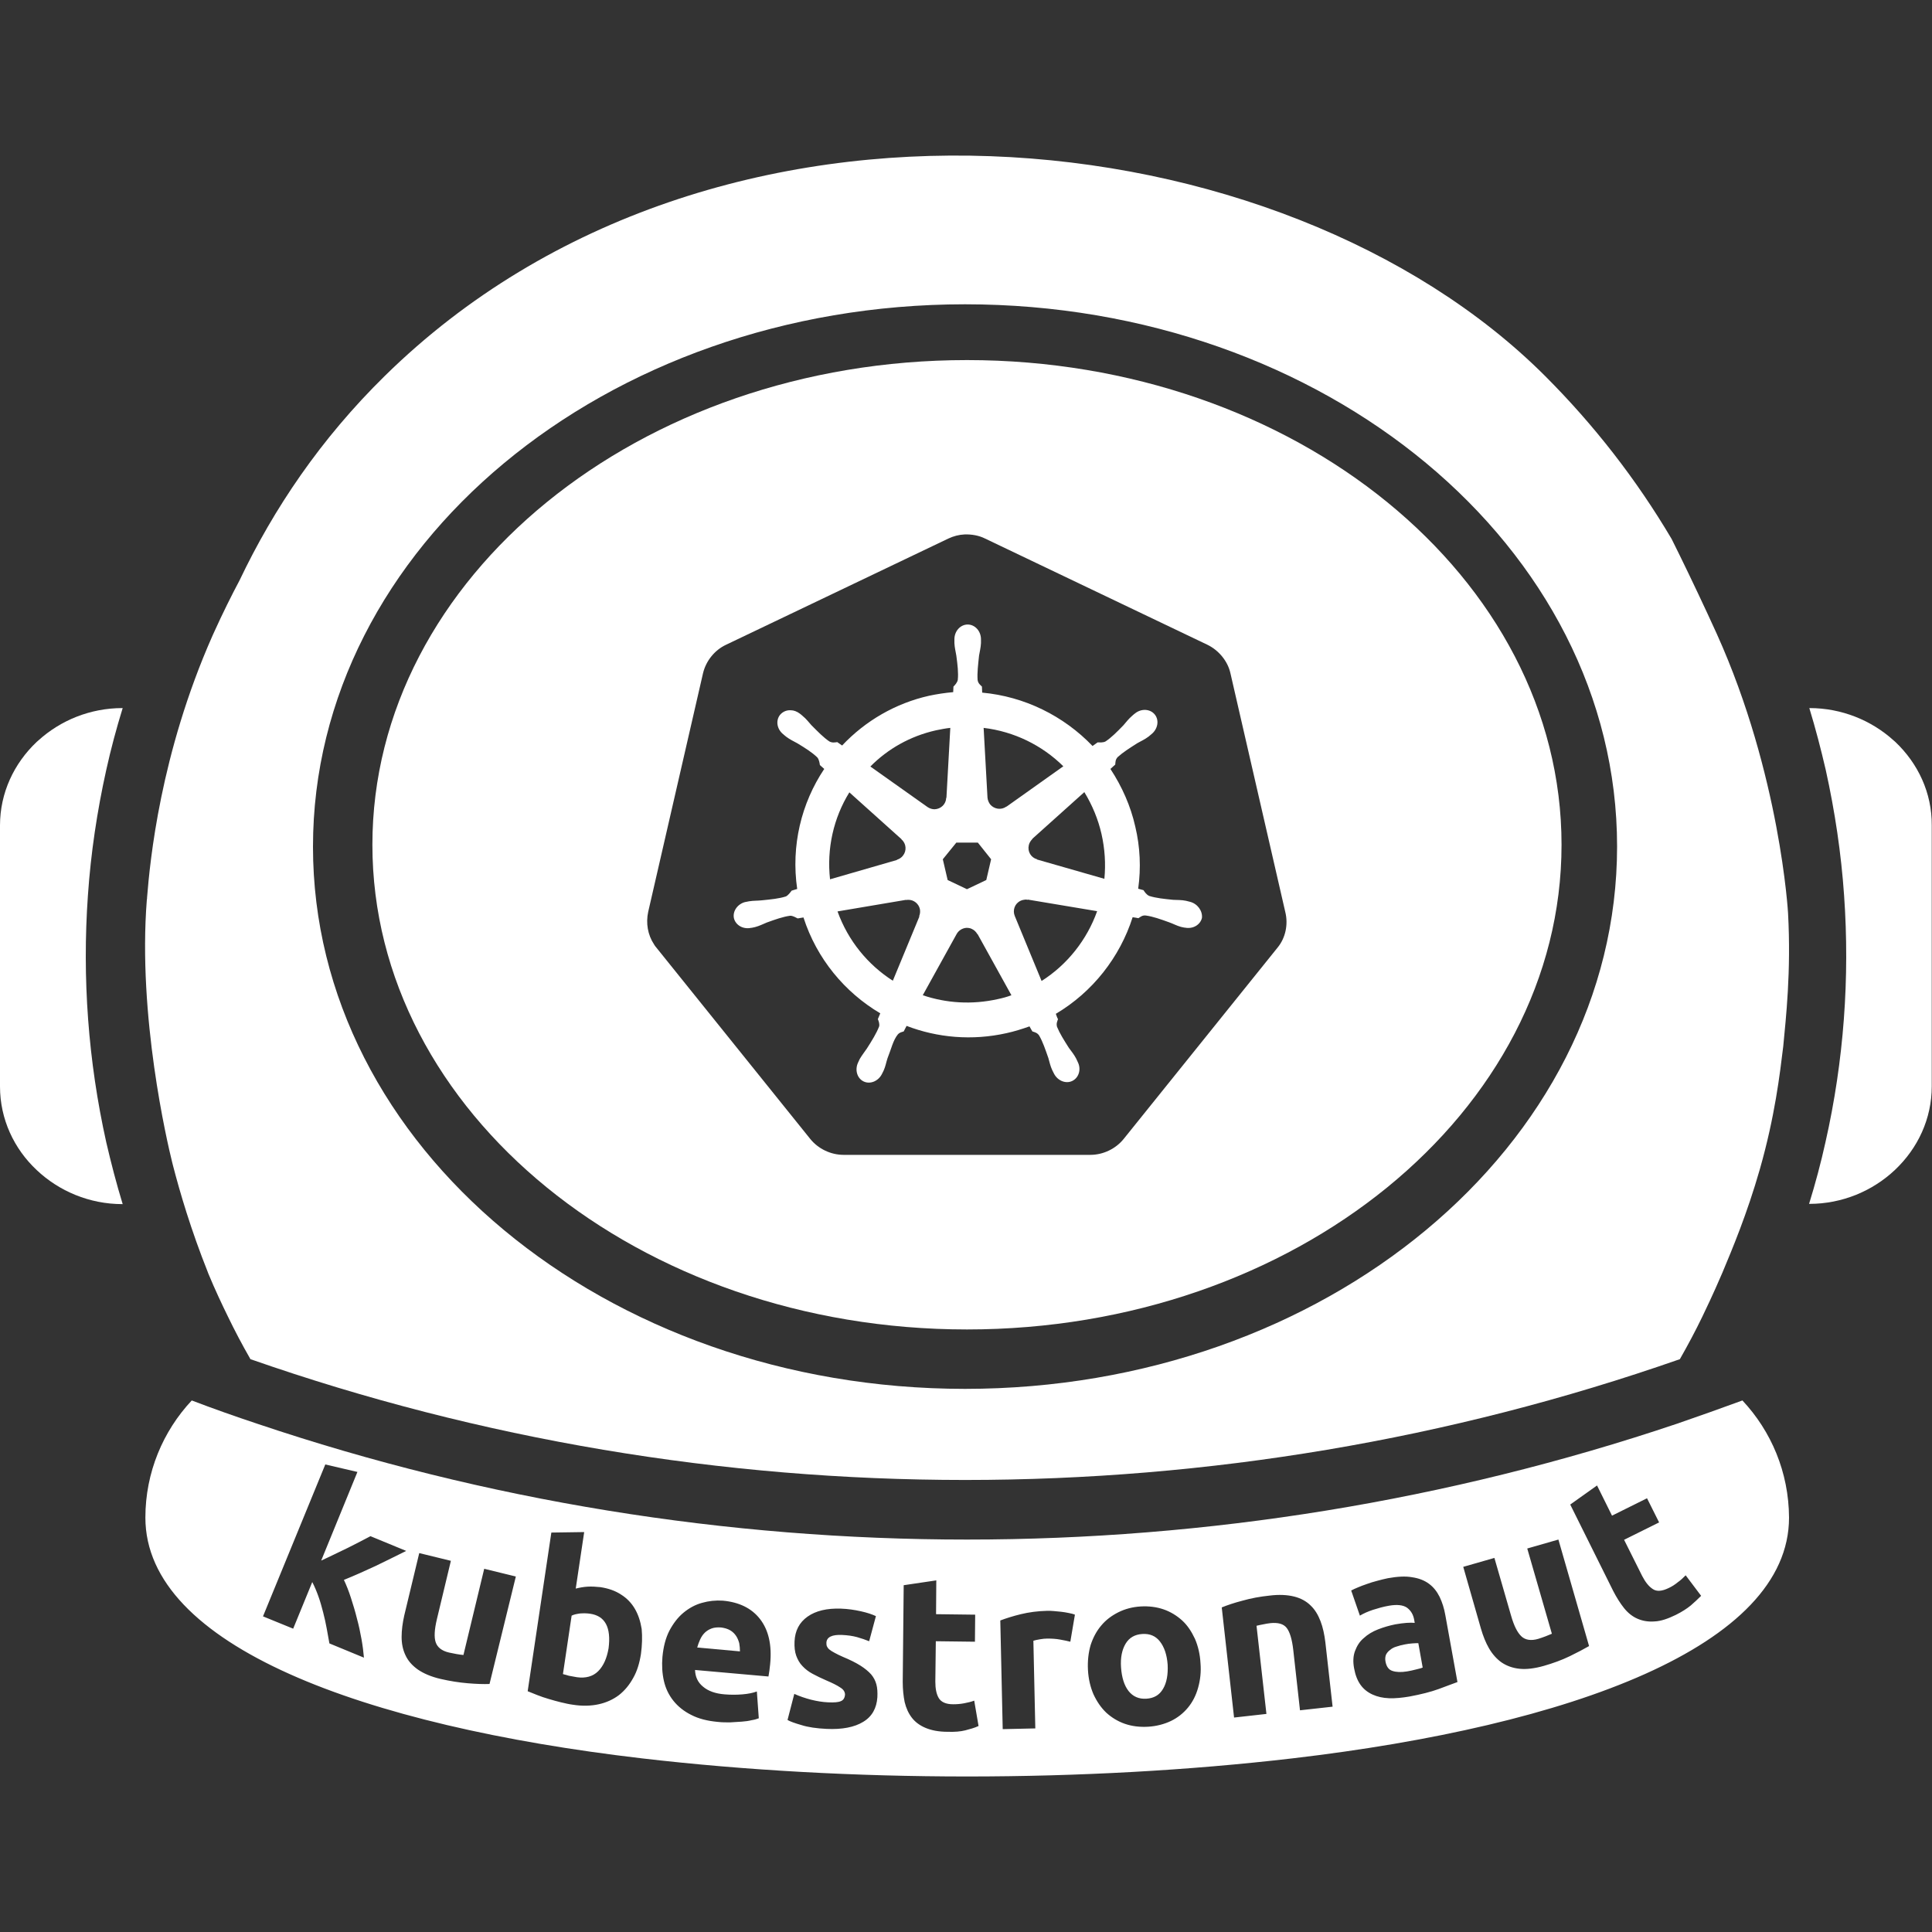 <?xml version="1.0" encoding="utf-8"?>
<!-- Generator: Adobe Illustrator 28.2.0, SVG Export Plug-In . SVG Version: 6.00 Build 0)  -->
<svg version="1.1" id="Layer_1" xmlns="http://www.w3.org/2000/svg" xmlns:xlink="http://www.w3.org/1999/xlink" x="0px" y="0px"
	 width="800px" height="800px" viewBox="0 0 800 800" style="enable-background:new 0 0 800 800;" xml:space="preserve">
<rect x="0" y="0" width="800" height="800" fill="#333333" stroke="none"/>
<style type="text/css">
	.st0{fill:#156BDD;}
	.st1{fill:#FFFFFF;}
</style>
<g>
	<g>
		<path class="st1" d="M492.7,373.4c-0.5-0.1-1.1-0.3-1.6-0.4c-1.9-0.4-3.5-0.3-5.3-0.4c-3.9-0.4-7-0.7-9.9-1.6
			c-1.2-0.5-2-1.8-2.4-2.4l-2.2-0.6c1.2-8.6,0.8-17.3-1.2-25.7c-1.9-8.5-5.5-16.6-10.3-23.9c0.6-0.5,1.6-1.5,2-1.8c0.1-1,0-2,1-3.1
			c2.2-2,4.9-3.7,8.2-5.8c1.6-0.9,3-1.5,4.6-2.7c0.4-0.3,0.8-0.7,1.2-1c2.6-2.1,3.3-5.7,1.4-8.1c-1.9-2.4-5.6-2.6-8.2-0.5
			c-0.4,0.3-0.9,0.7-1.2,1c-1.5,1.3-2.4,2.5-3.6,3.9c-2.7,2.8-5,5.1-7.4,6.7c-1.1,0.6-2.6,0.4-3.3,0.4l-2.1,1.5
			c-12-12.5-28.2-20.5-45.7-22.1c0-0.7-0.1-2.1-0.1-2.5c-0.7-0.7-1.6-1.3-1.8-2.8c-0.2-3,0.2-6.1,0.6-10c0.3-1.8,0.7-3.3,0.8-5.2
			c0-0.4,0-1.1,0-1.6c0-3.4-2.5-6.1-5.5-6.1c-3,0-5.5,2.7-5.5,6.1c0,0.1,0,0.1,0,0.2c0,0.5,0,1,0,1.4c0.1,1.9,0.5,3.4,0.8,5.2
			c0.5,3.8,0.9,7,0.6,10c-0.2,1.1-1.1,2.1-1.8,2.8l-0.1,2.3c-3.4,0.3-6.7,0.8-10,1.5c-13.8,3.1-26.3,10.3-36,20.6
			c-0.7-0.5-1.3-0.9-2-1.4c-1,0.1-2,0.4-3.3-0.3c-2.5-1.7-4.7-4-7.4-6.7c-1.2-1.3-2.1-2.6-3.6-3.8c-0.3-0.3-0.8-0.7-1.2-1
			c-1.2-0.9-2.5-1.4-3.8-1.4c-1.7-0.1-3.3,0.6-4.4,1.9c-1.9,2.4-1.3,6,1.4,8.1c0,0,0.1,0,0.1,0.1c0.4,0.3,0.8,0.7,1.1,0.9
			c1.6,1.2,3,1.8,4.6,2.7c3.3,2,6,3.7,8.2,5.8c0.8,0.9,1,2.5,1.1,3.2l1.8,1.6c-9.5,14.2-13.8,31.8-11.2,49.7l-2.3,0.7
			c-0.6,0.8-1.5,2-2.4,2.4c-2.8,0.9-6,1.2-9.9,1.6c-1.8,0.2-3.4,0.1-5.3,0.4c-0.4,0.1-1,0.2-1.5,0.3l0,0c0,0-0.1,0-0.1,0
			c-3.2,0.8-5.3,3.8-4.7,6.7c0.7,2.9,3.8,4.7,7.1,4c0,0,0.1,0,0.1,0c0,0,0.1,0,0.1,0c0.5-0.1,1-0.2,1.4-0.3c1.9-0.5,3.2-1.2,4.9-1.9
			c3.6-1.3,6.7-2.4,9.6-2.8c1.2-0.1,2.5,0.8,3.2,1.1l2.4-0.4c5.5,17.1,17.1,31,31.8,39.7l-1,2.4c0.4,0.9,0.8,2.2,0.5,3.1
			c-1.1,2.8-2.9,5.7-5,9c-1,1.5-2,2.7-3,4.4c-0.2,0.4-0.5,1-0.7,1.5c-1.4,3-0.4,6.5,2.3,7.8c2.7,1.3,6.1-0.1,7.6-3.1c0,0,0,0,0,0
			c0,0,0,0,0,0c0.2-0.4,0.5-1,0.7-1.4c0.8-1.8,1-3.3,1.6-5.1c1.5-3.7,2.3-7.5,4.3-9.9c0.6-0.7,1.4-0.9,2.4-1.2l1.2-2.3
			c12.8,4.9,27.1,6.2,41.4,3c3.2-0.7,6.4-1.7,9.5-2.8c0.3,0.6,1,1.8,1.2,2.1c0.9,0.3,2,0.5,2.8,1.7c1.5,2.6,2.5,5.6,3.8,9.3
			c0.5,1.7,0.8,3.3,1.6,5c0.2,0.4,0.5,1,0.7,1.4c1.5,3,4.9,4.4,7.6,3.1c2.7-1.3,3.8-4.8,2.3-7.8c-0.2-0.4-0.5-1.1-0.7-1.5
			c-0.9-1.7-1.9-2.9-3-4.4c-2.1-3.3-3.8-6-4.9-8.7c-0.4-1.4,0.1-2.3,0.4-3.2c-0.2-0.2-0.7-1.6-0.9-2.2c15.2-9,26.5-23.4,31.8-40
			c0.7,0.1,2,0.3,2.4,0.4c0.8-0.5,1.6-1.3,3.1-1.1c2.9,0.4,6,1.5,9.6,2.8c1.7,0.6,3.1,1.4,4.9,1.9c0.4,0.1,1,0.2,1.4,0.3
			c0,0,0.1,0,0.1,0c0,0,0.1,0,0.1,0c3.3,0.7,6.4-1.1,7.1-4C498,377.2,495.9,374.2,492.7,373.4 M440.3,317.3L416.8,334l-0.1,0
			c-2.1,1.5-5,1.1-6.7-0.9c-0.6-0.8-1-1.8-1.1-2.8l0,0l-1.6-28.9C419.9,302.9,431.5,308.6,440.3,317.3 M396,348.9h8.9l5.5,6.9
			l-2,8.6l-8,3.8l-8-3.8l-2-8.6L396,348.9z M387.6,302.4c2-0.4,3.9-0.8,5.9-1l-1.6,28.9l-0.1,0.1c-0.1,2.6-2.2,4.6-4.8,4.7
			c-1,0-2-0.3-2.9-0.9l0,0l-23.7-16.8C367.6,310.1,376.9,304.8,387.6,302.4 M351.7,328.1l21.6,19.4l0,0.1c2,1.7,2.2,4.7,0.6,6.7
			c-0.6,0.8-1.5,1.4-2.5,1.7l0,0.1l-27.7,8C342.3,351.4,345.1,338.8,351.7,328.1 M380.7,379.5l-11,26.6
			c-10.3-6.6-18.5-16.5-22.9-28.7l28.4-4.8l0,0.1c0.3-0.1,0.6-0.1,1-0.1c2.2,0,4.2,1.6,4.7,3.8c0.2,1,0.1,2-0.3,3L380.7,379.5z
			 M413.2,413.7c-10.7,2.4-21.4,1.7-31.1-1.6l14-25.3h0c0.8-1.5,2.4-2.5,4.1-2.6c0.8,0,1.6,0.1,2.3,0.5c0.9,0.4,1.7,1.2,2.2,2.1h0.1
			l14,25.3C417,412.8,415.1,413.3,413.2,413.7 M431.3,406.2l-11.1-26.9l0,0c-1-2.4,0-5.2,2.4-6.3c0.6-0.3,1.2-0.4,1.9-0.5
			c0.4,0,0.8,0,1.1,0.1l0-0.1l28.7,4.8C450.1,389.1,442,399.4,431.3,406.2 M457.3,363.9l-27.9-8l0-0.1c-2.5-0.7-4-3.2-3.4-5.8
			c0.2-1,0.8-1.9,1.5-2.6l0-0.1l21.5-19.3c3.3,5.4,5.7,11.2,7.1,17.3C457.5,351.5,457.9,357.7,457.3,363.9"/>
		<path class="st1" d="M784.8,307.2l-0.8-0.7c-9.1-8.2-21.4-13.3-34.7-13.3h-0.1c2.6,8.5,4.8,17,6.8,25.6c3.8,17.2,6.4,34.6,7.6,52
			c2.4,34-0.1,68.5-7.7,102.1c-1.9,8.6-4.2,17.2-6.8,25.6h0.1c13.7,0,26.3-5.4,35.5-14.1l0,0c9.4-8.9,15.2-21.1,15.2-34.6V341.8
			C800,328.3,794.2,316.1,784.8,307.2"/>
		<path class="st1" d="M36.4,370.8c1.2-17.5,3.8-34.9,7.6-52c1.9-8.6,4.2-17.2,6.8-25.6h-0.1c-13.4,0-25.6,5.1-34.7,13.3l-0.8,0.7
			C5.8,316.1,0,328.3,0,341.8v108.1c0,13.5,5.8,25.8,15.2,34.6l0,0c9.2,8.7,21.8,14.1,35.5,14.1h0.1c-2.6-8.5-4.8-17-6.8-25.6
			C36.5,439.3,34,404.9,36.4,370.8"/>
		<path class="st1" d="M740.4,378.2c0,0-3.2-57.4-29.5-115.7c-2.4-5.3-5.1-11.1-7.7-16.6c-5.7-12.1-11-22.7-11-22.7
			c-14.6-24.7-32.2-47.3-52.4-67.5C531.4,47.3,296,21.4,159.4,155.6c-26.7,26.2-46.1,55.1-60.2,84.7c-3.3,6.2-6.9,13.4-10.7,21.8
			c0,0-0.2,0.5-0.5,1.1c-21.7,49-25.9,93.5-27.1,108.4c0,0.3,0,0.6-0.1,1c-3.8,48,8.4,100.3,10.5,108.7c0,0,0,0,0,0
			c0.2,0.8,0.3,1.2,0.3,1.2c2.9,11.2,7.4,26.6,14.5,44.4c0,0.1,0.1,0.2,0.1,0.3c2.9,7,5.8,13.1,8.2,18c2.7,5.6,5.8,11.5,9.3,17.6
			c190.7,66.7,401.2,66.7,591.9,0c3.3-5.8,6.4-11.6,9.3-17.6c1.1-2.3,4.4-9.1,8.3-18.2c4.1-9.8,10.2-24.3,15.5-42.8
			c6.3-22.1,8.3-39.5,9.7-50.9C739.5,421.6,741.7,402.5,740.4,378.2 M399.6,575.1c-149.1,0-270-100.5-270-224.5S250.5,126,399.6,126
			s270,100.5,270,224.5S548.7,575.1,399.6,575.1"/>
		<path class="st1" d="M400.4,149.1c-135.7,0-246.2,90-246.2,200.7c0,110.7,110.4,200.7,246.2,200.7s246.2-90,246.2-200.7
			C646.6,239.1,536.2,149.1,400.4,149.1 M529,392.4l-63.7,79.2c-3.3,4.1-8.5,6.6-13.8,6.6l-102.2,0c-5.3,0-10.5-2.5-13.8-6.6
			l-63.7-79.2c-0.4-0.4-0.7-0.9-1-1.4c-2.6-3.9-3.4-8.8-2.4-13.4l22.7-98.8c1.2-5.1,4.8-9.6,9.5-11.8l92.1-44c2.1-1,4.4-1.6,6.7-1.7
			c2.9-0.1,5.9,0.4,8.5,1.7l92.1,44c4.7,2.3,8.4,6.8,9.5,11.8l22.7,98.8C533.5,382.8,532.3,388.4,529,392.4"/>
		<g>
			<path class="st1" d="M304.8,677.4c-0.6-0.9-1.4-1.7-2.4-2.3c-1-0.6-2.3-1-3.8-1.2c-1.5-0.1-2.8,0-3.9,0.4c-1.1,0.4-2.1,1-2.9,1.8
				c-0.8,0.8-1.4,1.7-1.9,2.8c-0.5,1.1-0.9,2.2-1.2,3.3l17.7,1.6c0-1.1-0.1-2.3-0.3-3.4C305.8,679.3,305.4,678.3,304.8,677.4z"/>
			<path class="st1" d="M584.8,680.5c-1.1,0.1-2.1,0.2-3,0.4c-1.2,0.2-2.4,0.5-3.5,0.9c-1.1,0.3-2,0.8-2.7,1.4
				c-0.8,0.6-1.3,1.2-1.7,2c-0.3,0.8-0.4,1.7-0.2,2.8c0.4,2.1,1.3,3.4,2.9,3.9c1.5,0.5,3.5,0.6,6,0.2c1.3-0.2,2.5-0.5,3.7-0.8
				c1.2-0.3,2.1-0.5,2.8-0.8l-1.8-10.1C586.7,680.4,585.9,680.4,584.8,680.5z"/>
			<path class="st1" d="M244.3,668.2c-1.4-0.2-2.8-0.2-4.1-0.1c-1.4,0.2-2.5,0.4-3.5,0.9l-3.6,24.2c0.6,0.2,1.5,0.4,2.5,0.7
				c1,0.2,2.1,0.4,3.3,0.6c3.6,0.5,6.6-0.3,8.8-2.5c2.2-2.2,3.6-5.4,4.3-9.5C253.1,673.9,250.6,669.1,244.3,668.2z"/>
			<path class="st1" d="M480.3,679.7c-1.8-2.3-4.2-3.3-7.3-3.1c-3.1,0.2-5.4,1.5-6.9,4c-1.5,2.5-2.2,5.8-1.9,9.9s1.3,7.4,3.1,9.7
				c1.8,2.3,4.3,3.4,7.4,3.2c3.1-0.2,5.4-1.5,6.9-4.1c1.5-2.5,2.1-5.9,1.9-10C483.2,685.2,482.1,682,480.3,679.7z"/>
			<path class="st1" d="M721.5,579.9c-9,3.3-18,6.5-27,9.6c-190.1,64-398.1,64-588.1,0c-9-3-18.1-6.2-27-9.6
				c-11.9,12.7-19.2,29.8-19.2,48.5c0,53.1,90.2,86.2,205.6,99.7c85.8,10,183.6,10,269.4,0c115.3-13.5,205.6-46.5,205.6-99.7
				C740.7,609.6,733.4,592.6,721.5,579.9z M145.3,661.6c0.9,2.8,1.8,5.7,2.5,8.6c0.8,2.9,1.4,5.8,1.9,8.6c0.5,2.8,0.8,5.3,1,7.6
				l-14.3-5.9c-0.3-1.8-0.7-3.8-1.1-6.1c-0.4-2.2-0.9-4.5-1.5-6.8c-0.6-2.3-1.2-4.5-2-6.7c-0.8-2.2-1.6-4.1-2.5-5.8l-7.9,19.3
				l-12.5-5.1l25.8-62.9l13.3,3.1l-15,36.7c1.8-0.8,3.6-1.7,5.5-2.6c1.9-0.9,3.8-1.8,5.6-2.7c1.8-0.9,3.5-1.8,5.1-2.6
				c1.6-0.8,3-1.6,4.2-2.2l14.8,6.1c-4.3,2.2-8.6,4.2-12.6,6.2c-4.1,1.9-8.5,3.9-13.2,5.8C143.4,656.3,144.4,658.8,145.3,661.6z
				 M202.7,697.3c-2.4,0.1-5.4,0-9-0.3c-3.6-0.3-7.4-0.9-11.3-1.8c-3.9-0.9-7.1-2.3-9.4-3.9c-2.4-1.7-4.1-3.7-5.1-5.9
				c-1.1-2.3-1.6-4.8-1.6-7.6c0-2.8,0.4-5.8,1.1-8.9l6.2-25.8l13.1,3.2l-5.8,24.2c-1,4.2-1.2,7.4-0.5,9.5c0.7,2.1,2.5,3.6,5.6,4.3
				c0.9,0.2,1.9,0.4,3,0.6c1.1,0.2,2,0.3,2.9,0.4l8.6-35.7l13.1,3.2L202.7,697.3z M265.4,684.9c-0.6,3.8-1.6,7.1-3.2,9.9
				c-1.6,2.9-3.5,5.2-5.9,7.1c-2.4,1.8-5.2,3.1-8.4,3.8c-3.2,0.7-6.8,0.8-10.6,0.2c-1.6-0.2-3.3-0.6-5-1c-1.7-0.4-3.4-0.9-5.1-1.4
				c-1.7-0.5-3.2-1-4.7-1.6c-1.5-0.6-2.8-1.1-4-1.6l9.8-65.7l13.6-0.2l-3.5,23.4c1.6-0.4,3.2-0.7,4.9-0.8c1.7-0.1,3.4,0,5.3,0.2
				c3.3,0.5,6.2,1.5,8.6,3.1c2.4,1.5,4.3,3.5,5.7,5.9c1.4,2.4,2.3,5.2,2.8,8.3C266,677.7,265.9,681.2,265.4,684.9z M318.9,689.1
				c-0.1,0.8-0.2,1.6-0.3,2.6c-0.1,0.9-0.3,1.7-0.4,2.5l-30.4-2.7c0.1,2.8,1.1,5.1,3.3,6.9c2.1,1.8,5.1,2.9,9,3.2
				c2.5,0.2,4.9,0.2,7.3,0c2.4-0.2,4.4-0.6,6-1.2l0.8,11.1c-0.8,0.3-1.7,0.6-3,0.8c-1.2,0.3-2.6,0.5-4.1,0.6
				c-1.5,0.1-3.1,0.2-4.8,0.3c-1.7,0-3.4,0-5.1-0.2c-4.3-0.4-7.9-1.3-11-2.9c-3-1.5-5.5-3.5-7.4-5.9c-1.9-2.4-3.2-5.1-3.9-8.2
				c-0.7-3.1-0.9-6.4-0.6-9.9c0.4-4.2,1.3-7.8,2.9-10.9c1.6-3,3.5-5.5,5.8-7.4c2.3-1.9,4.8-3.3,7.7-4.1c2.8-0.8,5.7-1.1,8.6-0.9
				c6.7,0.6,11.9,3.1,15.4,7.6C318.2,674.9,319.7,681.1,318.9,689.1z M357.4,713c-3.6,2.2-8.7,3.2-15.1,2.9
				c-4.2-0.2-7.7-0.7-10.5-1.6c-2.8-0.8-4.7-1.5-5.7-2.1l2.8-10.8c2.2,1,4.6,1.8,6.9,2.4c2.4,0.6,4.8,1,7.1,1.1
				c2.5,0.1,4.2,0,5.3-0.5c1-0.4,1.6-1.3,1.7-2.7c0-1.1-0.6-2.1-1.9-2.9c-1.3-0.9-3.3-1.9-5.9-3c-2.1-0.9-3.9-1.8-5.6-2.7
				s-3.1-2-4.2-3.2c-1.2-1.2-2-2.7-2.6-4.3c-0.6-1.7-0.8-3.6-0.7-5.9c0.2-4.5,2-7.9,5.4-10.3c3.4-2.4,8-3.5,13.8-3.3
				c2.9,0.1,5.6,0.5,8.3,1.1s4.7,1.3,6.2,2l-2.8,10.4c-1.5-0.6-3.2-1.2-5-1.7c-1.8-0.5-3.9-0.8-6.2-0.9c-4.2-0.2-6.4,0.9-6.5,3.2
				c0,0.5,0,1,0.2,1.5c0.2,0.4,0.5,0.9,1,1.3c0.5,0.4,1.2,0.9,2.2,1.4c0.9,0.5,2.1,1.1,3.5,1.7c2.9,1.2,5.3,2.4,7.2,3.6
				s3.3,2.4,4.4,3.6c1.1,1.3,1.8,2.7,2.2,4.2c0.4,1.5,0.5,3.3,0.4,5.3C363,707.3,361.1,710.8,357.4,713z M399.7,716.5
				c-2,0.5-4.4,0.7-7.3,0.6c-3.7,0-6.7-0.6-9.1-1.6c-2.4-1-4.3-2.4-5.7-4.2c-1.4-1.8-2.4-4-3-6.5c-0.5-2.5-0.8-5.3-0.8-8.4l0.4-40
				l13.5-2l-0.1,14l16.2,0.2l-0.1,11.2l-16.2-0.2l-0.2,16.7c0,2.8,0.4,5.1,1.4,6.8c1,1.7,3,2.6,6,2.6c1.4,0,2.9-0.1,4.5-0.4
				c1.5-0.3,2.9-0.6,4.2-1.1l1.8,10.5C403.5,715.5,401.6,716,399.7,716.5z M443.2,679.8c-1.2-0.3-2.6-0.6-4.3-0.9
				c-1.6-0.3-3.4-0.4-5.3-0.4c-0.8,0-1.9,0.1-3,0.3c-1.2,0.2-2.1,0.4-2.7,0.6l0.8,36.3l-13.5,0.3l-1-45c2.4-0.9,5.2-1.8,8.5-2.6
				c3.3-0.8,6.9-1.3,11-1.4c0.7,0,1.6,0,2.6,0.1c1,0.1,2.1,0.2,3.1,0.3c1,0.1,2.1,0.3,3.1,0.5c1,0.2,1.9,0.4,2.6,0.7L443.2,679.8z
				 M496.1,698.9c-0.9,3.2-2.3,5.9-4.2,8.2c-1.9,2.3-4.3,4.2-7,5.5s-6,2.2-9.5,2.4c-3.5,0.2-6.7-0.2-9.6-1.2c-2.9-1-5.5-2.6-7.7-4.6
				c-2.2-2.1-3.9-4.6-5.3-7.6c-1.3-3-2.1-6.4-2.3-10.1c-0.2-3.7,0.2-7.2,1.1-10.3c1-3.1,2.5-5.9,4.4-8.1c1.9-2.3,4.3-4.1,7.1-5.5
				c2.8-1.4,5.9-2.2,9.2-2.4c3.4-0.2,6.6,0.2,9.5,1.2c2.9,1,5.5,2.6,7.7,4.6c2.2,2,3.9,4.6,5.3,7.6c1.3,3,2.1,6.4,2.3,10.1
				C497.4,692.3,497,695.7,496.1,698.9z M538.3,708.2l-2.8-25.1c-0.5-4.3-1.4-7.3-2.7-9c-1.3-1.7-3.6-2.3-6.7-2c-1,0.1-2,0.3-3,0.5
				c-1.1,0.2-2,0.4-2.8,0.6l4.1,36.5l-13.4,1.5l-5.1-45.6c2.2-0.9,5.1-1.9,8.6-2.8c3.5-1,7.3-1.7,11.2-2.1c4-0.5,7.4-0.3,10.2,0.4
				c2.8,0.7,5.1,2,6.8,3.7c1.8,1.7,3.1,3.9,4.1,6.5c1,2.6,1.6,5.5,2,8.7l3,26.7L538.3,708.2z M595.7,699.4
				c-3.3,1.2-7.3,2.2-12.1,3.1c-3,0.5-5.8,0.8-8.4,0.7c-2.6-0.1-4.8-0.6-6.8-1.5c-2-0.9-3.7-2.2-5-4c-1.3-1.8-2.2-4.1-2.7-6.9
				c-0.5-2.7-0.4-5.1,0.4-7.2c0.8-2.1,1.9-3.9,3.6-5.3c1.6-1.5,3.6-2.7,5.9-3.6c2.3-0.9,4.7-1.6,7.2-2.1c1.7-0.3,3.3-0.5,4.6-0.6
				c1.4-0.1,2.5-0.1,3.4,0l-0.2-1.2c-0.4-2.3-1.4-3.9-3-5.1c-1.6-1.1-4.1-1.4-7.5-0.8c-2.3,0.4-4.4,1-6.6,1.7
				c-2.1,0.7-3.9,1.5-5.4,2.4l-3.6-10.4c0.7-0.4,1.6-0.8,2.8-1.3c1.1-0.5,2.3-0.9,3.7-1.4c1.3-0.5,2.7-0.9,4.2-1.3
				c1.5-0.4,3-0.8,4.5-1.1c3.9-0.7,7.3-0.9,10-0.4c2.8,0.4,5.1,1.3,7,2.7c1.9,1.4,3.3,3.2,4.4,5.4c1.1,2.3,1.9,4.8,2.4,7.7l5,27.6
				C601.5,697.2,599,698.2,595.7,699.4z M650,685.8c-3.3,1.6-6.9,2.9-10.7,4c-3.9,1.1-7.3,1.5-10.1,1.2c-2.9-0.3-5.3-1.2-7.4-2.6
				c-2-1.4-3.8-3.4-5.2-5.8c-1.4-2.4-2.5-5.2-3.4-8.3l-7.3-25.5l12.9-3.7l6.9,23.9c1.2,4.2,2.6,7,4.3,8.6c1.6,1.5,4,1.9,7,1
				c0.9-0.3,1.9-0.6,2.9-1c1-0.4,1.9-0.8,2.7-1.1l-10.2-35.3l12.9-3.7l12.7,44.1C655.9,682.8,653.3,684.2,650,685.8z M700.1,664.8
				c-1.6,1.3-3.6,2.6-6.2,3.9c-3.3,1.6-6.2,2.6-8.8,2.7c-2.6,0.2-4.9-0.2-7-1.1c-2.1-0.9-4-2.4-5.6-4.4s-3.1-4.4-4.5-7.1l-17.8-35.8
				l11.1-7.9l6.2,12.5l14.5-7.2l5,10l-14.5,7.2l7.5,15c1.3,2.5,2.7,4.3,4.4,5.4c1.6,1.1,3.8,0.9,6.5-0.4c1.3-0.6,2.6-1.4,3.8-2.4
				c1.3-0.9,2.3-1.9,3.3-2.9l6.4,8.5C703,662.2,701.6,663.5,700.1,664.8z"/>
		</g>
	</g>
</g>
</svg>
